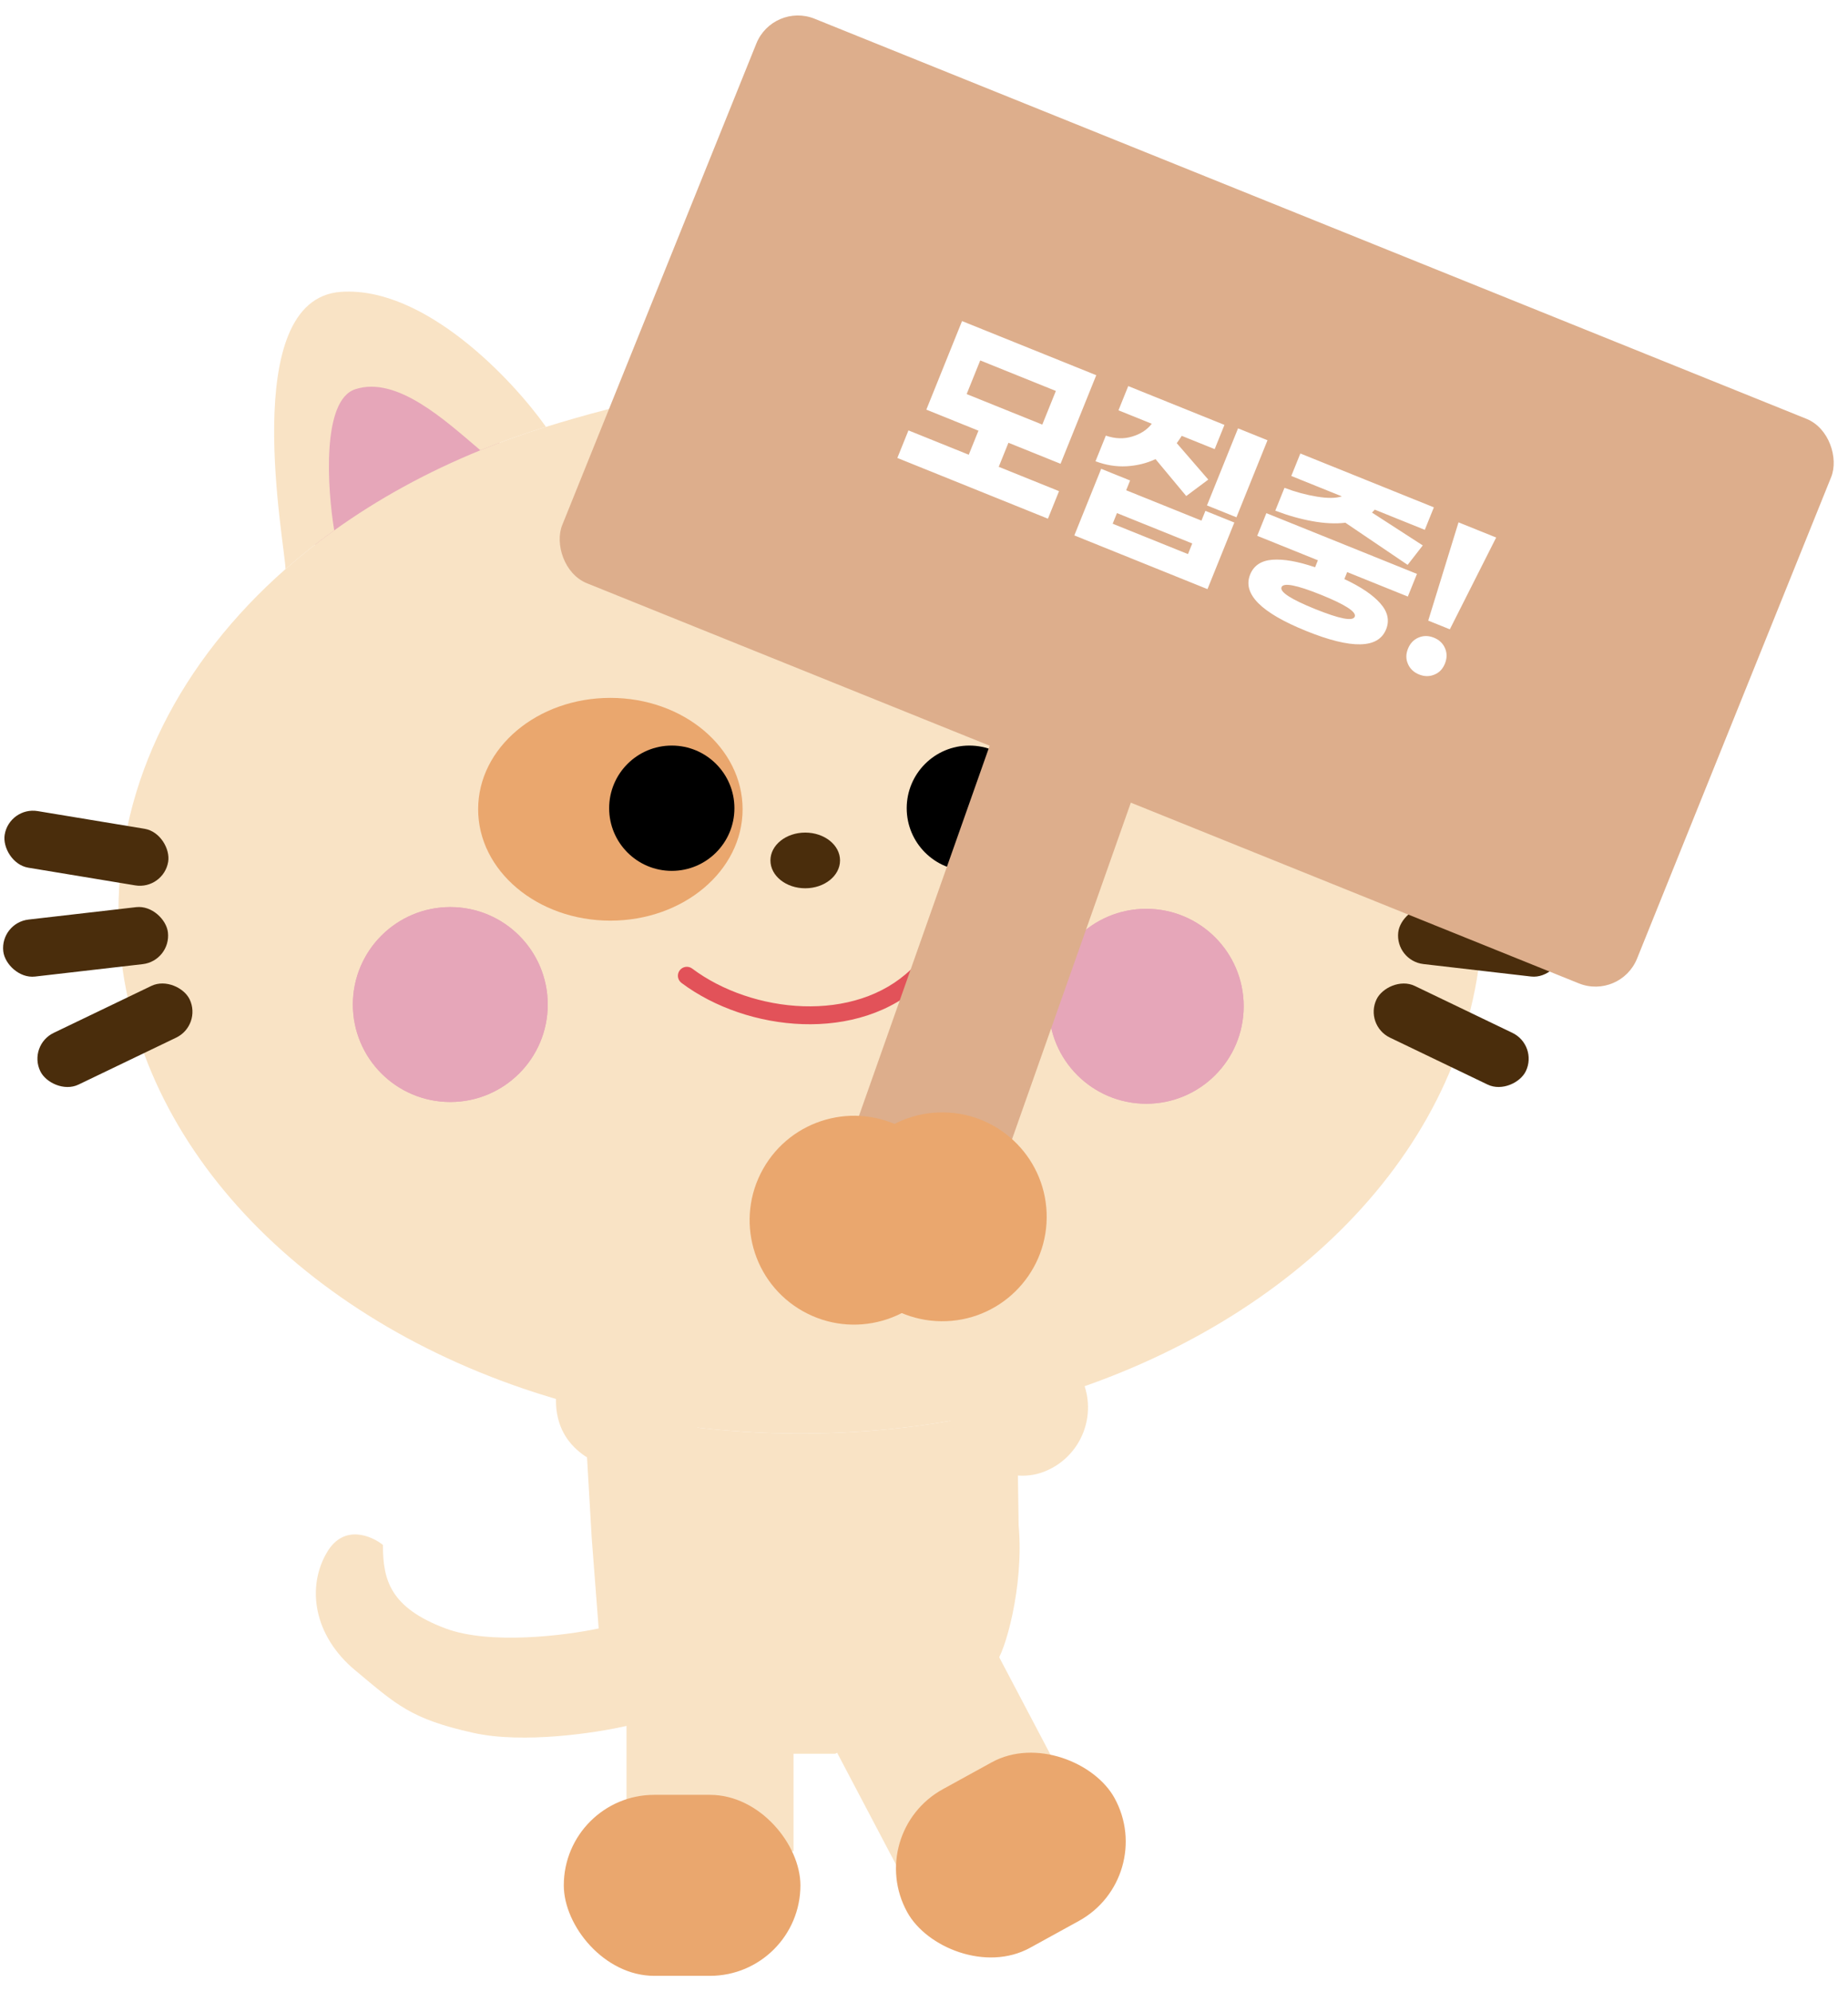 <svg width="413" height="445" viewBox="0 0 413 445" fill="none" xmlns="http://www.w3.org/2000/svg">
<path d="M70.025 127.213L73.135 83.664L99.576 86.775L116.685 103.883L70.025 127.213Z" fill="#E6A6B9"/>
<path d="M290.882 127.213L287.771 83.664L261.33 86.775L244.222 103.883L290.882 127.213Z" fill="#E6A6B9"/>
<path d="M74.691 118.496C73.135 109.026 71.891 89.465 79.357 86.976C88.689 83.866 99.576 94.003 107.353 100.599C112.096 98.666 116.989 96.919 122.015 95.37C114.535 84.796 94.91 63.958 76.246 65.202C52.916 66.757 63.803 122.213 63.803 127.147C67.237 124.123 70.872 121.235 74.691 118.496Z" fill="#F9E3C5"/>
<path d="M178.898 320.276C195.803 320.276 212.065 318.17 227.261 314.282C231.747 313.134 236.141 311.83 240.431 310.38C293.962 292.282 331.32 251.293 331.32 203.626C331.32 174.367 317.244 147.303 293.992 126.476C290.087 122.978 285.922 119.655 281.522 116.528C271.727 109.566 260.763 103.571 248.888 98.754C245.338 97.314 241.706 95.98 238 94.756C219.826 88.754 199.856 85.421 178.898 85.421C158.79 85.421 139.591 89.956 122.015 95.37C116.989 96.919 112.096 98.666 107.353 100.599C95.435 105.456 84.459 111.489 74.691 118.496C70.872 121.235 67.237 124.123 63.803 127.147C40.551 147.624 26.475 174.367 26.475 203.626C26.475 251.091 63.517 291.934 116.685 310.149C121.19 311.692 125.811 313.073 130.535 314.282C145.731 318.17 161.993 320.276 178.898 320.276Z" fill="#F9E3C5"/>
<path d="M286.216 65.202C267.552 62.713 246.295 83.868 238 94.756C241.706 95.98 245.338 97.314 248.888 98.754C247.332 99.644 272.218 80.755 278.439 86.977C283.416 91.954 282.568 108.751 281.522 116.528C285.922 119.655 290.087 122.978 293.992 126.476C298.969 82.175 290.882 67.168 286.216 65.202Z" fill="#F9E3C5"/>
<path d="M132.238 343.606L133.793 363.826C126.535 365.381 109.53 367.558 99.576 363.826C87.133 359.16 85.578 352.938 85.578 345.162C82.986 343.088 76.868 340.496 73.135 346.717C68.469 354.494 70.025 365.381 79.357 373.158C88.689 380.934 91.799 384.045 105.797 387.156C116.996 389.644 133.275 387.156 140.015 385.6V413.596H177.342V391.822H186.674L222.447 371.602C224.521 369.528 228.895 354.487 227.651 340.8L227.261 314.282C212.065 318.17 195.803 320.276 178.898 320.276C161.993 320.276 145.731 318.17 130.535 314.282L132.238 343.606Z" fill="#F9E3C5"/>
<rect x="126" y="401" width="52.881" height="40.439" rx="20.219" fill="#EAA76E"/>
<rect x="185" y="387.634" width="41.99" height="46" transform="rotate(-27.765 185 387.634)" fill="#F9E3C5"/>
<rect x="193" y="409.479" width="52.881" height="40.439" rx="20.219" transform="rotate(-28.804 193 409.479)" fill="#EAA76E"/>
<ellipse cx="136.407" cy="180.804" rx="29.551" ry="24.885" fill="#EAA76E"/>
<circle cx="150.133" cy="180.571" r="13.998" fill="black"/>
<circle cx="216.633" cy="180.571" r="13.998" fill="black"/>
<circle cx="256.168" cy="224.821" r="21.775" fill="#E6A6B9"/>
<circle cx="256.168" cy="224.821" r="21.775" fill="#E6A6B9"/>
<circle cx="100.635" cy="224.432" r="21.775" fill="#E6A6B9"/>
<circle cx="100.635" cy="224.432" r="21.775" fill="#E6A6B9"/>
<ellipse cx="179.957" cy="192.236" rx="7.777" ry="6.221" fill="#4A2D0C"/>
<path d="M154.7 216.4C153.816 215.737 152.563 215.916 151.9 216.8C151.237 217.684 151.416 218.937 152.3 219.6L154.7 216.4ZM206.387 219.441C207.183 218.674 207.207 217.408 206.441 216.613C205.674 215.817 204.408 215.793 203.613 216.559L206.387 219.441ZM152.3 219.6C159.65 225.113 169.553 228.486 179.371 228.811C189.194 229.137 199.149 226.41 206.387 219.441L203.613 216.559C197.35 222.59 188.555 225.113 179.504 224.814C170.447 224.514 161.349 221.387 154.7 216.4L152.3 219.6Z" fill="#E25259"/>
<rect x="2.092" y="180.166" width="37.037" height="12.817" rx="6.409" transform="rotate(9.393 2.092 180.166)" fill="#4A2D0C"/>
<rect y="206.182" width="37.037" height="12.817" rx="6.409" transform="rotate(-6.577 0 206.182)" fill="#4A2D0C"/>
<rect width="37.037" height="12.817" rx="6.409" transform="matrix(-0.987 0.163 0.163 0.987 347.908 180.166)" fill="#4A2D0C"/>
<rect width="37.037" height="12.817" rx="6.409" transform="matrix(-0.993 -0.115 -0.115 0.993 350 206.182)" fill="#4A2D0C"/>
<rect width="37.037" height="12.817" rx="6.409" transform="matrix(-0.901 -0.433 -0.433 0.901 343.779 233.539)" fill="#4A2D0C"/>
<rect x="6.221" y="233.539" width="37.037" height="12.817" rx="6.409" transform="rotate(-25.672 6.221 233.539)" fill="#4A2D0C"/>
<rect x="227.505" y="148.667" width="33.989" height="129" rx="10" transform="rotate(19.448 227.505 148.667)" fill="#DDAE8C"/>
<rect x="172.774" y="0.447" width="259" height="136" rx="10" transform="rotate(21.962 172.774 0.447)" fill="#DDAE8C"/>
<path d="M236.679 109.731L234.198 115.885L200.543 102.314L203.025 96.16L216.502 101.594L218.67 96.219L207.023 91.523L215.002 71.735L244.996 83.829L237.016 103.617L225.37 98.921L223.202 104.296L236.679 109.731ZM216.033 88.046L232.938 94.863L235.97 87.345L219.065 80.528L216.033 88.046ZM283.268 98.357L276.326 115.574L269.743 112.919L276.685 95.702L283.268 98.357ZM258.244 102.577C256.271 103.502 254.109 104.034 251.759 104.173C249.444 104.296 247.134 103.923 244.828 103.054L247.137 97.328C249.205 98.041 251.17 98.109 253.033 97.531C254.922 96.965 256.378 96.012 257.401 94.674L249.961 91.674L252.144 86.259L273.646 94.93L271.462 100.344L264.1 97.375C263.912 97.692 263.542 98.237 262.988 99.01L270.032 107.149L265.108 110.824L258.244 102.577ZM269.388 114.135L275.854 116.742L269.854 131.622L240.095 119.622L246.095 104.742L252.561 107.349L251.681 109.531L268.509 116.316L269.388 114.135ZM265.493 123.795L266.451 121.419L249.624 114.633L248.665 117.01L265.493 123.795ZM300.675 116.788C298.485 117.052 296.026 116.936 293.298 116.44C290.595 115.954 287.831 115.172 285.006 114.093L287.063 108.99C289.499 109.912 291.908 110.566 294.288 110.952C296.694 111.349 298.558 111.33 299.88 110.897L288.584 106.342L290.61 101.317L320.448 113.349L318.421 118.374L307.242 113.866C307.174 113.96 306.966 114.177 306.616 114.519L317.967 121.859L314.586 126.202L300.675 116.788ZM301.073 127.817L300.445 129.375C304.126 131.102 306.796 132.903 308.455 134.779C310.139 136.666 310.579 138.609 309.772 140.609C308.023 144.946 302.085 145.072 291.958 140.988C281.83 136.904 277.641 132.694 279.389 128.357C280.196 126.358 281.847 125.257 284.343 125.056C286.866 124.866 290.051 125.426 293.901 126.737L294.529 125.178L280.973 119.712L283.015 114.649L316.67 128.22L314.628 133.283L301.073 127.817ZM302.761 137.782C303.19 136.717 300.678 135.085 295.225 132.886C289.772 130.687 286.83 130.12 286.401 131.185C285.972 132.249 288.484 133.881 293.937 136.08C299.39 138.279 302.331 138.846 302.761 137.782ZM324.017 140.602L319.187 138.654L325.956 116.702L334.369 120.095L324.017 140.602ZM320.455 142.471C321.65 142.953 322.48 143.741 322.944 144.834C323.409 145.927 323.401 147.071 322.919 148.265C322.438 149.46 321.655 150.277 320.573 150.716C319.479 151.18 318.336 151.172 317.141 150.69C315.947 150.209 315.117 149.421 314.652 148.328C314.177 147.261 314.18 146.13 314.661 144.935C315.143 143.741 315.931 142.911 317.024 142.446C318.117 141.981 319.261 141.99 320.455 142.471Z" fill="white"/>
<g filter="url(#filter0_d_399_909)">
<rect x="191.999" y="272.212" width="30.8" height="61.175" rx="15.4" transform="rotate(-20.953 191.999 272.212)" fill="#F9E3C5"/>
<circle cx="205.59" cy="266.859" r="23.33" transform="rotate(0.634 205.59 266.859)" fill="#EAA76E"/>
</g>
<g filter="url(#filter1_d_399_909)">
<rect x="173.392" y="256.32" width="30.8" height="77.939" rx="15.4" transform="rotate(51.229 173.392 256.32)" fill="#F9E3C5"/>
<circle cx="185.863" cy="267.612" r="23.33" transform="rotate(29.349 185.863 267.612)" fill="#EAA76E"/>
</g>
<defs>
<filter id="filter0_d_399_909" x="177.26" y="238.529" width="75.895" height="101.328" filterUnits="userSpaceOnUse" color-interpolation-filters="sRGB">
<feFlood flood-opacity="0" result="BackgroundImageFix"/>
<feColorMatrix in="SourceAlpha" type="matrix" values="0 0 0 0 0 0 0 0 0 0 0 0 0 0 0 0 0 0 127 0" result="hardAlpha"/>
<feOffset dx="5" dy="5"/>
<feGaussianBlur stdDeviation="5"/>
<feComposite in2="hardAlpha" operator="out"/>
<feColorMatrix type="matrix" values="0 0 0 0 0 0 0 0 0 0 0 0 0 0 0 0 0 0 0.15 0"/>
<feBlend mode="normal" in2="BackgroundImageFix" result="effect1_dropShadow_399_909"/>
<feBlend mode="normal" in="SourceGraphic" in2="effect1_dropShadow_399_909" result="shape"/>
</filter>
<filter id="filter1_d_399_909" x="113.876" y="239.278" width="110.321" height="98.612" filterUnits="userSpaceOnUse" color-interpolation-filters="sRGB">
<feFlood flood-opacity="0" result="BackgroundImageFix"/>
<feColorMatrix in="SourceAlpha" type="matrix" values="0 0 0 0 0 0 0 0 0 0 0 0 0 0 0 0 0 0 127 0" result="hardAlpha"/>
<feOffset dx="5" dy="5"/>
<feGaussianBlur stdDeviation="5"/>
<feComposite in2="hardAlpha" operator="out"/>
<feColorMatrix type="matrix" values="0 0 0 0 0 0 0 0 0 0 0 0 0 0 0 0 0 0 0.15 0"/>
<feBlend mode="normal" in2="BackgroundImageFix" result="effect1_dropShadow_399_909"/>
<feBlend mode="normal" in="SourceGraphic" in2="effect1_dropShadow_399_909" result="shape"/>
</filter>
</defs>
</svg>
